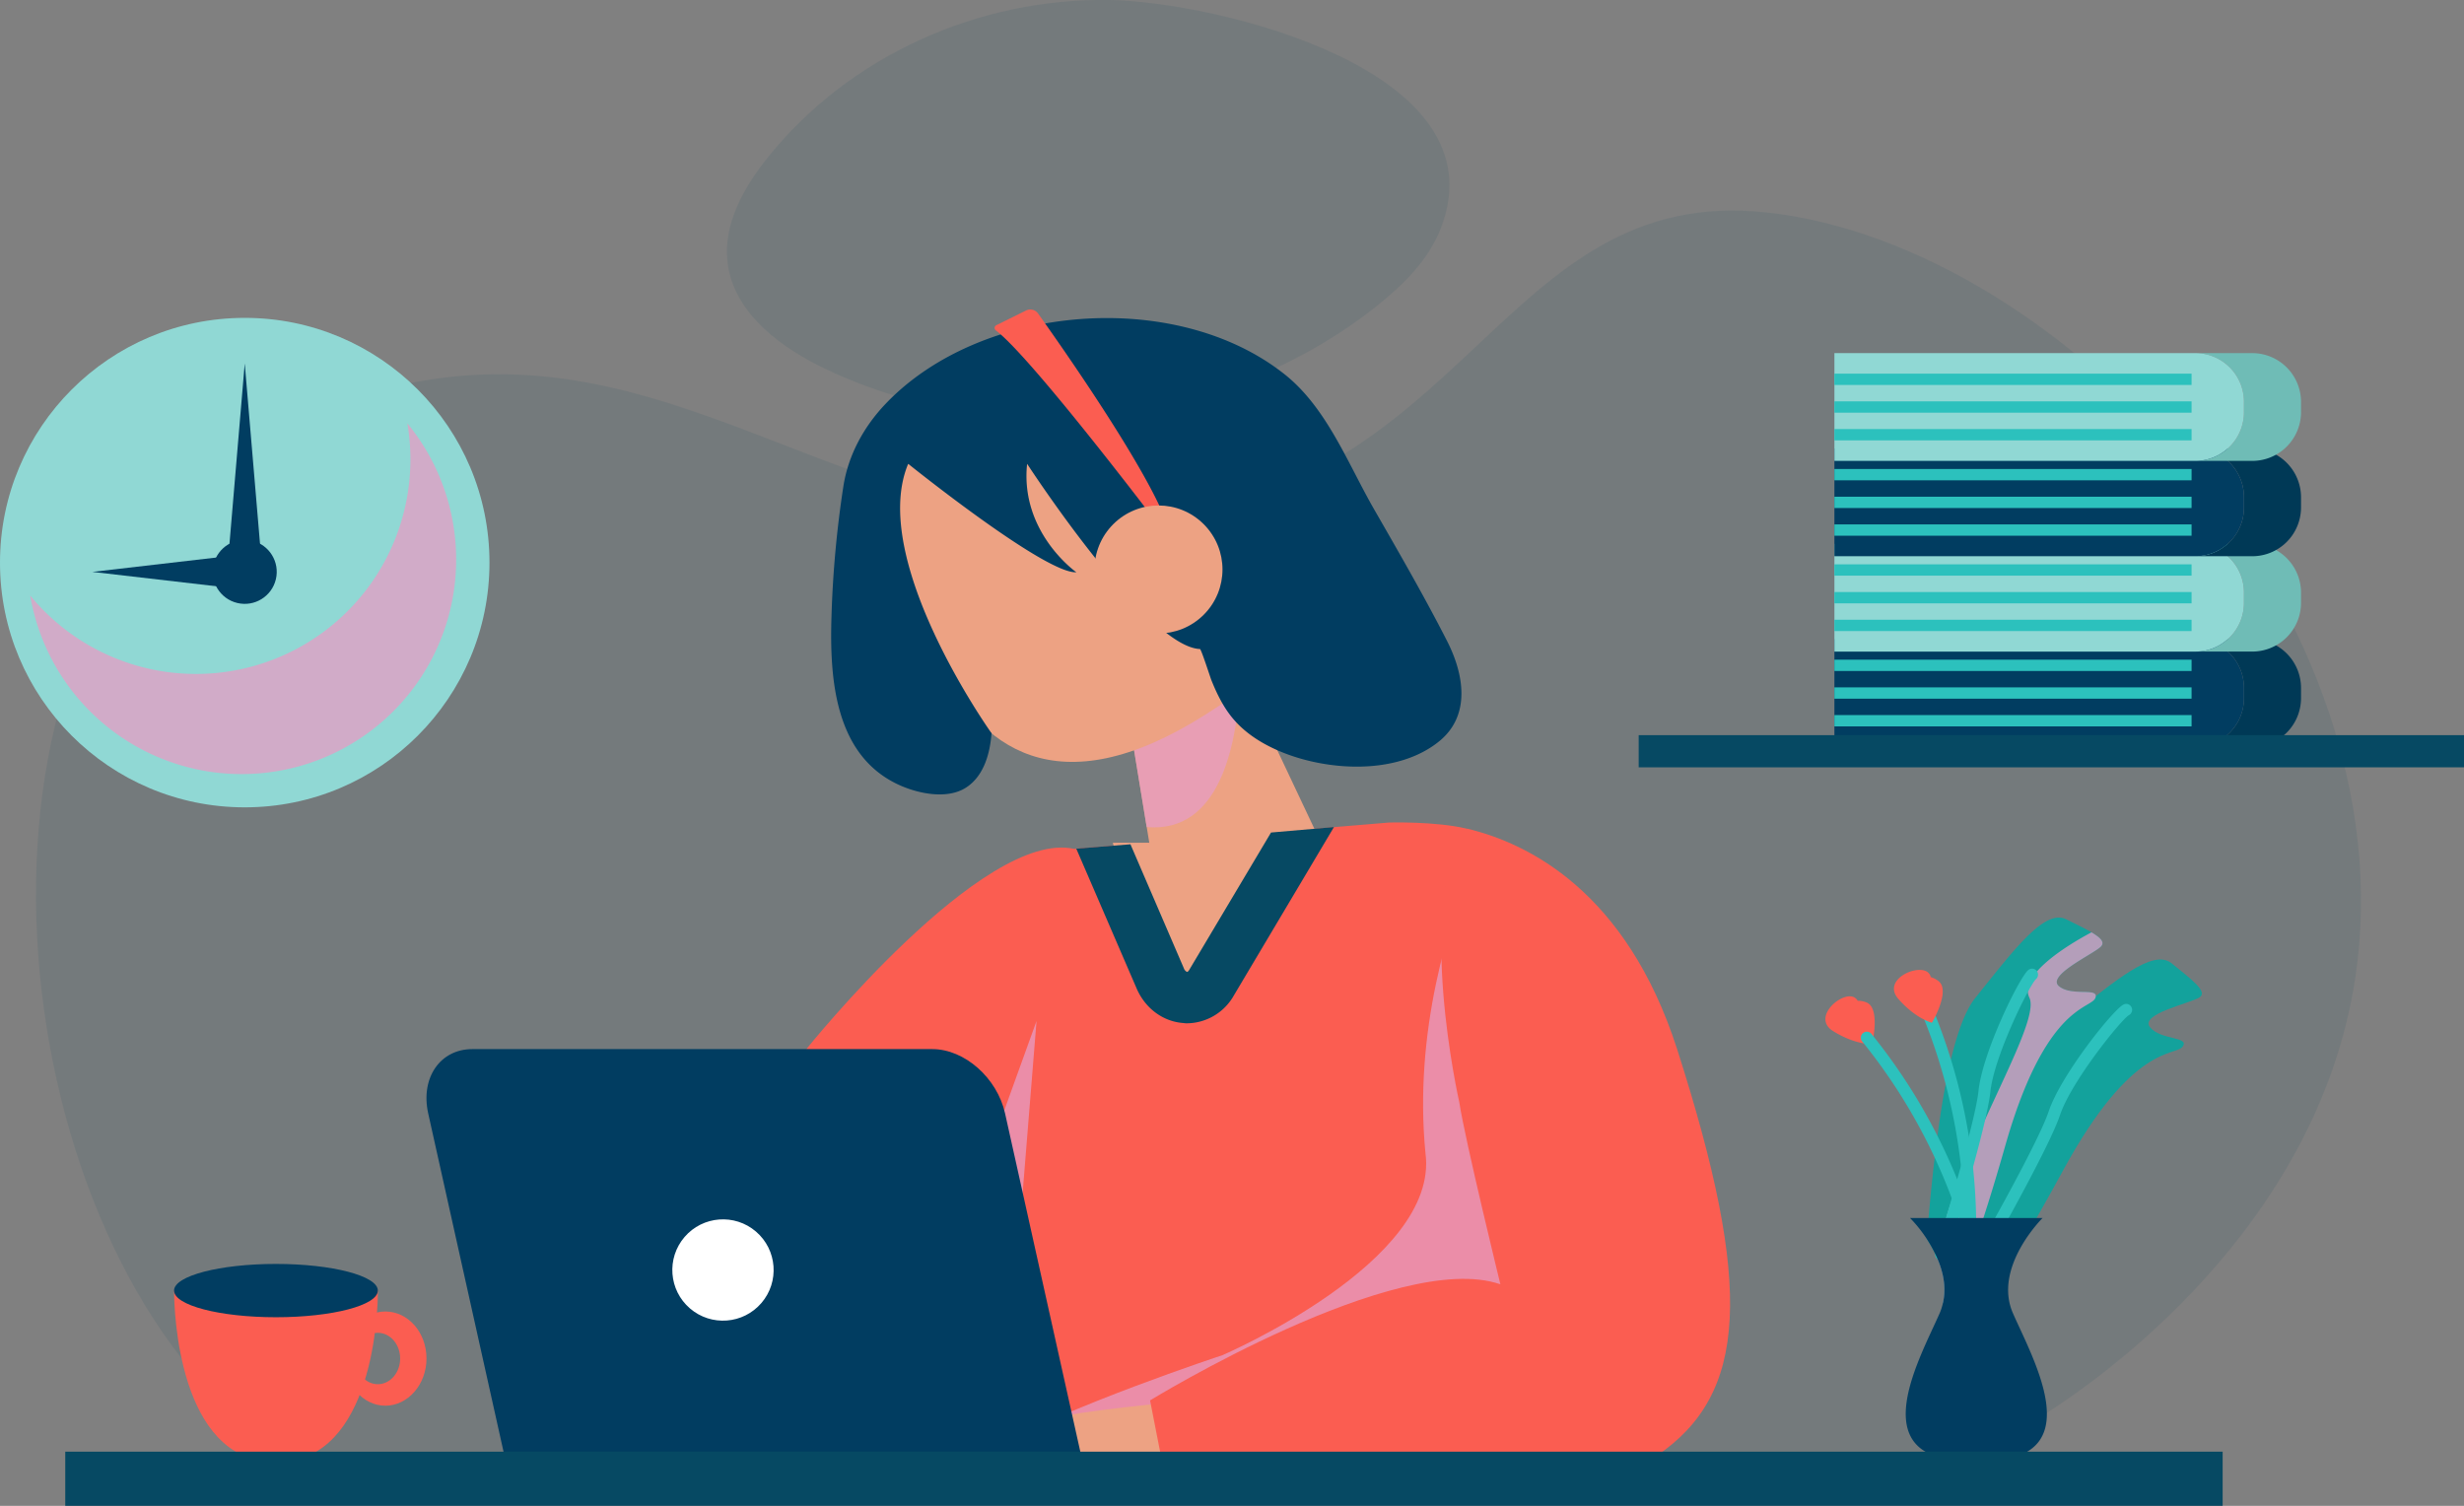 <svg xmlns="http://www.w3.org/2000/svg" viewBox="0 0 1468 897.18"><rect x="0" y="0" width="1468" height="897.18" fill="#808080" stroke="none"/><defs><style>.cls-1{isolation:isolate;}.cls-14,.cls-2{fill:#064963;}.cls-2{opacity:0.09;}.cls-3{fill:#fb5d51;}.cls-4{fill:#013d61;}.cls-5{fill:#90d8d4;}.cls-12,.cls-6{fill:#e69dc4;}.cls-11,.cls-6{mix-blend-mode:color-burn;opacity:0.76;}.cls-7{fill:#003956;}.cls-8{fill:#2cc1bd;}.cls-9{fill:#6fbcb6;}.cls-10{fill:#13a29c;}.cls-13{fill:#eda283;}.cls-15{fill:#fff;}</style></defs><g class="cls-1"><g id="Слой_2" data-name="Слой 2"><g id="Layer_1" data-name="Layer 1"><path class="cls-2" d="M433.82,158.9c4.79,28.62,31.93,48.57,58.45,61.13,104.42,49.42,236.25,34.54,327-36.93,16.18-12.74,31.54-27.73,39.06-46.9C895.65,41.06,722.83,1.13,661.57,0c-77.93-1.38-155.34,32.82-204.3,94-14.28,17.84-26.52,39.64-23.81,62.33C433.56,157.22,433.68,158.06,433.82,158.9Z"/><path class="cls-2" d="M104.86,296.61C-39.06,437.77,15.34,776.66,175.7,869.88c60.76,35.31,110.35,20.16,237.05,8.06,480.11-45.85,611,90.32,806.74-36.16C1250.14,822,1380.29,732.5,1403.16,583c32.78-214.37-171.68-437.23-351-456.45-158.71-17-177.63,169.51-374.64,183-183.94,12.6-287.61-133.38-471.52-71C181.07,247,141.25,260.92,104.86,296.61Z"/><path class="cls-3" d="M173.94,761.6l.14-2.74-9.68,1.38-9.68-1.38,0,2.77-51,7.27s-1,89.52,49.41,101h22.6c50.47-11.46,49.41-101,49.41-101Z"/><ellipse class="cls-4" cx="164.4" cy="768.9" rx="60.71" ry="15.88"/><path class="cls-3" d="M229.57,781.36c-13.45,0-24.4,12.57-24.4,28s11,28.13,24.4,28.13,24.52-12.57,24.52-28.13S243.13,781.36,229.57,781.36Zm-4.48,43.32c-7.35,0-13.32-6.85-13.32-15.31s6-15.31,13.32-15.31,13.31,6.84,13.31,15.31S232.43,824.68,225.09,824.68Z"/><circle class="cls-5" cx="145.81" cy="335.19" r="145.81"/><path class="cls-6" d="M242.7,252.25A127.77,127.77,0,0,1,18,354.83,127.79,127.79,0,1,0,242.7,252.25Z"/><polygon class="cls-4" points="145.81 216.53 156.33 340.72 157.33 352.57 145.81 351.24 55.03 340.72 145.81 330.2 135.3 340.72 145.81 216.53"/><circle class="cls-4" cx="145.81" cy="340.72" r="19.07" transform="translate(-219.42 403.64) rotate(-76.61)"/><path class="cls-7" d="M1307.91,445h33.85a29.07,29.07,0,0,0,29.14-29v-6.07a29.1,29.1,0,0,0-29.14-29.14h-33.85a29,29,0,0,1,29,29.14V416A29,29,0,0,1,1307.91,445Z"/><path class="cls-4" d="M1092.9,380.78V445h215a29,29,0,0,0,29-29v-6.07a29,29,0,0,0-29-29.14Z"/><rect class="cls-8" x="1092.88" y="393.02" width="212.81" height="6.74"/><rect class="cls-8" x="1092.88" y="409.52" width="212.81" height="6.74"/><rect class="cls-8" x="1092.88" y="426.03" width="212.81" height="6.74"/><path class="cls-9" d="M1307.91,388.19h33.85a29.07,29.07,0,0,0,29.14-29v-6.07A29.1,29.1,0,0,0,1341.76,324h-33.85a29,29,0,0,1,29,29.14v6.07A29,29,0,0,1,1307.91,388.19Z"/><path class="cls-5" d="M1092.9,324v64.21h215a29,29,0,0,0,29-29v-6.07a29,29,0,0,0-29-29.14Z"/><rect class="cls-8" x="1092.88" y="336.22" width="212.81" height="6.74"/><rect class="cls-8" x="1092.88" y="352.72" width="212.81" height="6.74"/><rect class="cls-8" x="1092.88" y="369.23" width="212.81" height="6.74"/><path class="cls-7" d="M1307.91,331.39h33.85a29.07,29.07,0,0,0,29.14-29v-6.07a29.1,29.1,0,0,0-29.14-29.14h-33.85a29,29,0,0,1,29,29.14v6.07A29,29,0,0,1,1307.91,331.39Z"/><path class="cls-4" d="M1092.9,267.18v64.21h215a29,29,0,0,0,29-29v-6.07a29,29,0,0,0-29-29.14Z"/><rect class="cls-8" x="1092.88" y="279.42" width="212.81" height="6.74"/><rect class="cls-8" x="1092.88" y="295.93" width="212.81" height="6.74"/><rect class="cls-8" x="1092.88" y="312.43" width="212.81" height="6.74"/><path class="cls-9" d="M1307.91,274.59h33.85a29.07,29.07,0,0,0,29.14-29v-6.07a29.1,29.1,0,0,0-29.14-29.14h-33.85a29,29,0,0,1,29,29.14v6.07A29,29,0,0,1,1307.91,274.59Z"/><path class="cls-5" d="M1092.9,210.38v64.21h215a29,29,0,0,0,29-29v-6.07a29,29,0,0,0-29-29.14Z"/><rect class="cls-8" x="1092.88" y="222.61" width="212.81" height="6.74"/><rect class="cls-8" x="1092.88" y="239.12" width="212.81" height="6.74"/><rect class="cls-8" x="1092.88" y="255.62" width="212.81" height="6.74"/><path class="cls-3" d="M1115.34,622.05s-9.82.6-23.23-7.76,6.25-24.75,13.11-19.78a4.67,4.67,0,0,1,1.55,1.72,13.49,13.49,0,0,1,5.25,1C1120.55,600.7,1115.34,622.05,1115.34,622.05Z"/><path class="cls-10" d="M1165.85,757.67c2-1.12,35-126,64.76-149.82s52.18-43,63.29-33.87,21.87,16.76,16.52,20.25-35.83,9.85-29.5,17.73,23.71,5.49,19.52,11.52-29.76-2.57-71.32,73.88-52.39,82.88-55.33,84.7S1165.85,757.67,1165.85,757.67Z"/><path class="cls-8" d="M1177.56,756.14a3.54,3.54,0,0,1-3.08-5.31c.4-.69,39.36-68.6,46.1-88.72,7.21-21.48,37.94-60.05,44.47-63.58a3.54,3.54,0,1,1,3.36,6.24c-4.6,2.62-34.35,39.46-41.11,59.6-7,20.78-45,87.17-46.67,90A3.55,3.55,0,0,1,1177.56,756.14Z"/><path class="cls-10" d="M1226.77,587.63c7.31,5.89,22.13,1,21.85,5.82a2.6,2.6,0,0,1-.29,1.2c-1.06,2.49-5.53,3.69-11.91,8.59-.43.35-.85.7-1.28,1-10.57,8.72-26,27.73-40.35,78-5,17.59-9.37,31.85-13.12,43.41-2.2,6.52-4.12,12.27-5.89,17.16-.92,2.41-1.7,4.54-2.41,6.6-2.41,6.17-4.47,10.92-6.17,14.61-4.47,9.57-6.88,11.91-8,13-.35.35-.92.07-1.63-.71,2.2-9.44.07-18.8-3.47-26.88a85.86,85.86,0,0,0-6.17-11.35c.28-3.69.63-7.87,1.06-12.41,1.06-12.13,2.48-27,4.47-42.48v-.08c1.91-15.1,4.25-30.71,7.23-44.75,4.12-19.08,9.36-35.39,16.1-43.76,23.83-29.71,41.56-53.4,54.4-46.81,5.53,2.77,10.92,5.32,14.89,7.66,5.32,3.12,8.16,5.89,5.61,8.51C1247.2,568.48,1218.9,581.25,1226.77,587.63Z"/><g class="cls-11"><path class="cls-12" d="M1226.77,587.63c7.31,5.89,22.13,1,21.85,5.82a2.6,2.6,0,0,1-.29,1.2c-1.06,2.49-5.53,3.69-11.91,8.59-.43.35-.85.7-1.28,1-10.57,8.72-26,27.73-40.35,78-5,17.59-9.37,31.85-13.12,43.41-2.2,6.52-4.12,12.27-5.89,17.16-.92,2.41-1.7,4.54-2.41,6.6-2.41,6.17-4.47,10.92-6.17,14.61-4.47,9.57-6.88,11.91-8,13-.35.35-.92.07-1.63-.71,2.2-9.44.07-18.8-3.47-26.88a166,166,0,0,1,5.39-23.76c1.56-5.32,3.4-10.71,5.39-16.1,2.05-5.68,4.25-11.42,6.66-17.09.93-2.34,1.92-4.61,2.91-6.88,17.87-41.85,39.72-80.57,34.61-91.21-6.45-13.33,22-30.92,37-38.94,5.32,3.12,8.16,5.89,5.61,8.51C1247.2,568.48,1218.9,581.25,1226.77,587.63Z"/></g><path class="cls-8" d="M1156.47,750.93a3.54,3.54,0,0,1-3.38-4.6c.23-.75,23.49-75.51,25.69-96.61,2.36-22.54,24-66.88,29.56-71.74a3.55,3.55,0,0,1,4.66,5.36c-3.92,3.56-25,46-27.17,67.11-2.27,21.8-25,94.89-26,98A3.56,3.56,0,0,1,1156.47,750.93Z"/><path class="cls-8" d="M1170.7,781.28a4,4,0,0,1-.49,0,3.55,3.55,0,0,1-3-4A335,335,0,0,0,1145.86,606a3.55,3.55,0,0,1,6.58-2.66,342.19,342.19,0,0,1,21.77,174.84A3.56,3.56,0,0,1,1170.7,781.28Z"/><path class="cls-3" d="M1151,609.33s-9.56-2.28-20-14.19,13.19-21.85,18.31-15.1a4.69,4.69,0,0,1,1,2.1,13.35,13.35,0,0,1,4.73,2.49C1162.24,590.43,1151,609.33,1151,609.33Z"/><path class="cls-8" d="M1183.24,781a3.55,3.55,0,0,1-3.5-3,334.73,334.73,0,0,0-70.31-157.56A3.55,3.55,0,1,1,1115,616a342,342,0,0,1,71.8,160.89,3.56,3.56,0,0,1-3,4.07A3.52,3.52,0,0,1,1183.24,781Z"/><path class="cls-4" d="M1186.63,870.26h-18.37c-57.45-3.19-24.61-60.64-12.62-87.94a32.84,32.84,0,0,0,1.91-6c2.2-9.44.07-18.8-3.47-26.88a81.54,81.54,0,0,0-16.1-23.76h78.93s-29.64,29.29-17.66,56.67S1244.08,867.07,1186.63,870.26Z"/><path class="cls-3" d="M949.44,745.54,782.65,850.35,596.74,865.5l-4.13.31-1.07-2.45-37.19-80L480.45,625S585.72,493.52,640,505.76l1.23-.15,32.28-2.6,83.7-7,37.49-3.22,33-2.75s27.85-.77,46.21,3.67l5,17Z"/><g class="cls-11"><path class="cls-12" d="M949.44,745.54,782.65,850.35l-190,15.46-1.07-2.45c42.07-24.79,136.79-56,136.79-56s129.61-55.7,120.89-120.43c-7-71.92,13.61-137.56,29.83-176.27Z"/></g><path class="cls-13" d="M692.14,836.11s-70.39,6.57-72.77,11.93-1.73,32.77-1.73,32.77,67.35-1.2,84,0S692.14,836.11,692.14,836.11Z"/><polygon class="cls-13" points="783.11 493.82 709.97 592.37 684.72 583.65 663 502.09 684.72 502.09 683.19 492.75 670.34 414.41 717.93 355.8 739.04 400.48 783.11 493.82"/><path class="cls-3" d="M999.17,625c45.6,142.15,42.08,205.65-12.24,242.38-54.47,36.57-291.19,20.81-291.19,20.81l-10.56-53.86s147.36-90.44,208.72-69.17c0,0-21-85.69-24.49-108.49,0,0-26.93-118.74,4.59-163C910.12,502.24,968.88,530.85,999.17,625Z"/><path class="cls-14" d="M794.74,492.75,735.07,593.13a32.44,32.44,0,0,1-27.85,16.53,9.54,9.54,0,0,1-2-.15c-12.09-.77-22.8-8.57-28-20.51l-36-83.39,32.28-2.6,31.83,73.9a3.72,3.72,0,0,0,1.84,2.14c.46,0,1.07-.61,1.53-1.52L757.25,496Z"/><g class="cls-11"><path class="cls-12" d="M739,400.48c-1.22,44.38-12.7,96.1-55.85,92.27l-12.85-78.34,47.59-58.61Z"/></g><path class="cls-13" d="M532.44,277.8S541,538,718,425.86s38.71-186.17,38.71-186.17Z"/><path class="cls-4" d="M590.73,436.83s-73.66-103.18-49.65-160.5c0,0,81.64,65.7,100.19,64.61,0,0-33.67-23.62-29.34-64.61,0,0,71,109.18,103,110.34.69,0,6.21,17.12,6.78,18.55,3.33,8.29,7.31,16.41,13.16,23.25,7.27,8.51,17,14.6,27.31,19,28.13,12,70.25,14.62,95.37-5.92,19-15.55,14.52-40.19,4.58-59.66-13.61-26.67-28.57-52.53-43.48-78.48-15.62-27.17-28.07-60.3-53.16-80.29-64.66-51.5-181-42.43-238,17.61-12.86,13.55-22.07,30.32-25,48.88a631.71,631.71,0,0,0-7.1,77.43c-1.17,36.78,1.7,82.53,39.65,100.33,11.56,5.42,29.21,9.19,40.56,1.82C586.23,462.29,589.86,448.78,590.73,436.83Z"/><path class="cls-3" d="M697.92,322.88S616,214.08,593.25,196.79a1.82,1.82,0,0,1,.37-3.06L611.27,185a5.7,5.7,0,0,1,7.19,1.78C632.8,206.89,697,298.13,697.92,322.88Z"/><circle class="cls-13" cx="690.2" cy="339.28" r="38.13" transform="translate(-37.75 587.42) rotate(-45)"/><g class="cls-11"><polygon class="cls-12" points="617.55 608.28 596.74 865.5 592.61 865.81 591.53 863.36 554.35 783.33 617.55 608.28"/></g><path class="cls-4" d="M648.81,888.17H305.18l-50.06-224.8c-4.71-21.18,7.07-38.34,26.31-38.34h274c19.24,0,38.66,17.16,43.37,38.34Z"/><rect class="cls-14" x="38.88" y="864.88" width="1285.33" height="32.26"/><circle class="cls-15" cx="430.74" cy="756.6" r="30.18" transform="translate(-423.9 590.57) rotate(-49.35)"/><rect class="cls-14" x="976.29" y="437.99" width="491.71" height="19.17"/></g></g></g></svg>